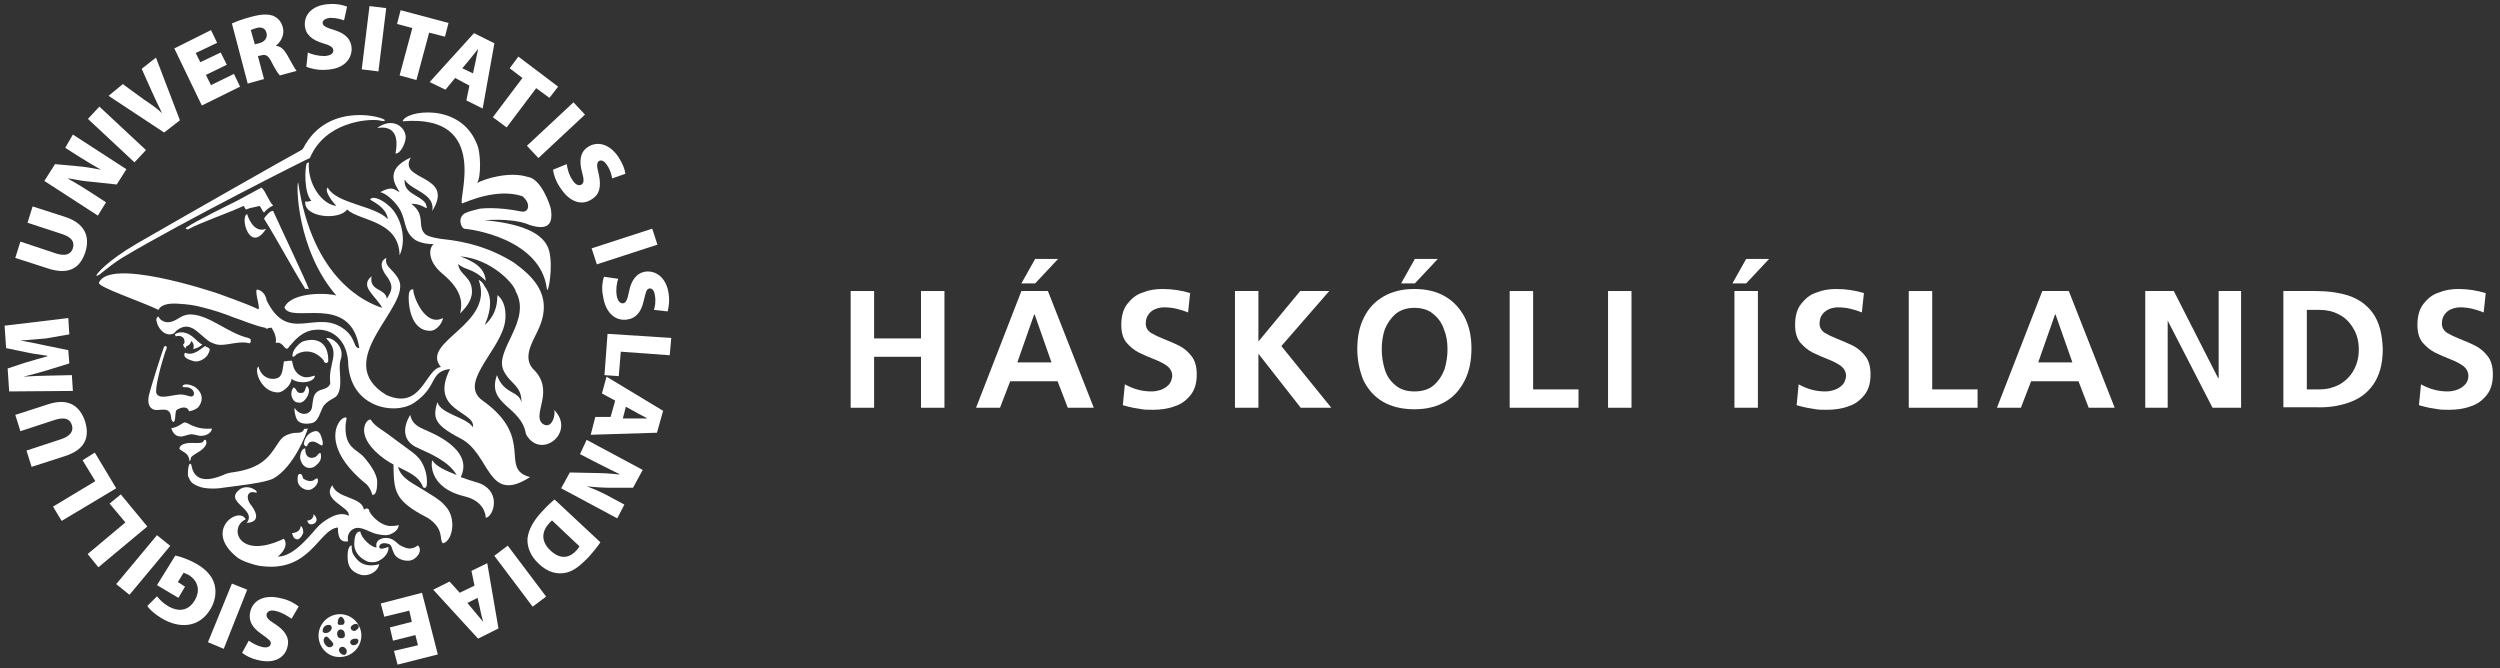 <?xml version="1.0" encoding="utf-8"?>
<!-- Generator: Adobe Illustrator 16.0.0, SVG Export Plug-In . SVG Version: 6.00 Build 0)  -->
<!DOCTYPE svg PUBLIC "-//W3C//DTD SVG 1.1//EN" "http://www.w3.org/Graphics/SVG/1.1/DTD/svg11.dtd">
<svg version="1.1" id="Layer_1" xmlns="http://www.w3.org/2000/svg" xmlns:xlink="http://www.w3.org/1999/xlink" x="0px" y="0px"
	 width="490.5px" height="131.1px" viewBox="0 0 490.5 131.1" style="enable-background:new 0 0 490.5 131.1;" xml:space="preserve"
	>
<rect x="0" y="0" width="490.5" height="131.1" fill="#333333" stroke="none"/>
<style type="text/css">
<![CDATA[
	.st0{fill:#FFFFFF;}
]]>
</style>
<g>
	<polygon class="st0" points="166.9,80 166.9,57.1 171.5,57.1 171.5,66.4 180.7,66.4 180.7,57.1 185.3,57.1 185.3,80 180.7,80 
		180.7,70 171.5,70 171.5,80 	"/>
	<path class="st0" d="M200.4,55.6l2.7-4.8h4.5l-4.5,4.8H200.4z M206.3,71.1l-3.3-9.4h-0.1l-3.3,9.4H206.3z M191.5,80l8.9-22.9h5.2
		l9,22.9h-5.1l-2-5.2h-9.3l-2,5.2H191.5z"/>
	<g>
		<path class="st0" d="M233.5,57.5l-0.4,3.8c-1.5-0.6-3-1-4.7-1c-0.5,0-1.1,0.1-1.6,0.3c-0.6,0.2-1,0.5-1.4,1
			c-0.4,0.5-0.6,1.1-0.6,1.9c0,0.8,0.4,1.4,1,1.8c0.7,0.4,1.5,0.8,2.5,1.2c1,0.4,2,0.8,3,1.3c1,0.5,1.8,1.2,2.5,2.1
			c0.7,0.9,1,2.1,1,3.6c0,1.7-0.4,3-1.2,4c-0.8,1-1.8,1.8-3.1,2.2c-1.3,0.5-2.7,0.7-4.3,0.7c-0.8,0-1.5,0-2.1-0.1
			c-0.6-0.1-1.2-0.2-1.8-0.3c-0.6-0.1-1.2-0.3-2-0.5l0.4-4.1c1.6,0.9,3.3,1.4,5.2,1.4c0.6,0,1.2-0.1,1.8-0.3c0.6-0.2,1.1-0.5,1.6-1
			c0.4-0.4,0.6-1,0.7-1.7c0-0.9-0.4-1.5-1-2c-0.7-0.5-1.5-0.9-2.5-1.3c-1-0.4-2-0.8-3-1.3c-1-0.5-1.8-1.2-2.5-2c-0.7-0.9-1-2-1-3.5
			c0-1.7,0.4-3.1,1.2-4.1c0.8-1,1.7-1.8,3-2.2c1.2-0.5,2.5-0.7,3.9-0.7C230,56.7,231.9,57,233.5,57.5"/>
	</g>
	<polygon class="st0" points="242.3,80 242.3,57.1 246.9,57.1 246.9,67 255.1,57.1 260.8,57.1 251.4,67.9 261.2,80 255.2,80 
		246.9,69.4 246.9,69.4 246.9,80 	"/>
	<g>
		<path class="st0" d="M274.9,55.6l2.7-4.8h4.5l-4.5,4.8H274.9z M266.3,68.5c0-2.4,0.4-4.4,1.3-6.2c0.9-1.8,2.1-3.1,3.8-4.1
			c1.7-1,3.7-1.5,6.1-1.5c2.4,0,4.4,0.5,6.1,1.5c1.7,1,2.9,2.4,3.8,4.1c0.9,1.8,1.3,3.8,1.3,6.1c0,2.3-0.4,4.4-1.3,6.2
			c-0.9,1.8-2.1,3.2-3.8,4.2c-1.7,1-3.7,1.5-6.1,1.5c-2.4,0-4.5-0.5-6.2-1.5c-1.7-1-2.9-2.4-3.8-4.2
			C266.8,72.9,266.3,70.8,266.3,68.5 M271.1,68.5c0,1.4,0.2,2.7,0.6,4c0.4,1.3,1.1,2.3,2.1,3.1c0.9,0.8,2.2,1.2,3.7,1.2
			c1.6,0,2.8-0.4,3.8-1.2c0.9-0.8,1.6-1.8,2.1-3.1c0.4-1.3,0.6-2.6,0.6-4c0-1.4-0.2-2.7-0.7-3.9c-0.4-1.2-1.1-2.2-2.1-3
			c-0.9-0.8-2.2-1.2-3.7-1.2c-1.5,0-2.7,0.4-3.7,1.2c-0.9,0.8-1.6,1.8-2.1,3C271.3,65.8,271.1,67.1,271.1,68.5"/>
	</g>
	<polygon class="st0" points="296.2,80 296.2,57.1 300.8,57.1 300.8,76.4 309.7,76.4 309.7,80 	"/>
	<rect x="315.5" y="57.1" class="st0" width="4.6" height="22.9"/>
	<path class="st0" d="M339.9,55.6l2.7-4.8h4.5l-4.5,4.8H339.9z M340.3,57.1h4.6V80h-4.6V57.1z"/>
	<g>
		<path class="st0" d="M365.7,57.5l-0.4,3.8c-1.5-0.6-3-1-4.7-1c-0.5,0-1.1,0.1-1.6,0.3c-0.5,0.2-1,0.5-1.4,1
			c-0.4,0.5-0.6,1.1-0.6,1.9c0,0.8,0.4,1.4,1,1.8c0.7,0.4,1.5,0.8,2.5,1.2c1,0.4,2,0.8,3,1.3c1,0.5,1.8,1.2,2.5,2.1
			c0.7,0.9,1,2.1,1,3.6c0,1.7-0.4,3-1.2,4c-0.8,1-1.8,1.8-3.1,2.2c-1.3,0.5-2.7,0.7-4.3,0.7c-0.8,0-1.5,0-2.1-0.1
			c-0.6-0.1-1.2-0.2-1.8-0.3c-0.6-0.1-1.2-0.3-2-0.5l0.4-4.1c1.6,0.9,3.3,1.4,5.2,1.4c0.6,0,1.2-0.1,1.8-0.3c0.6-0.2,1.1-0.5,1.6-1
			c0.4-0.4,0.6-1,0.7-1.7c0-0.9-0.4-1.5-1-2c-0.7-0.5-1.5-0.9-2.5-1.3c-1-0.4-2-0.8-3-1.3c-1-0.5-1.8-1.2-2.5-2c-0.7-0.9-1-2-1-3.5
			c0-1.7,0.4-3.1,1.2-4.1c0.8-1,1.7-1.8,3-2.2c1.2-0.5,2.5-0.7,3.9-0.7C362.2,56.7,364.1,57,365.7,57.5"/>
	</g>
	<polygon class="st0" points="374.5,80 374.5,57.1 379.1,57.1 379.1,76.4 388,76.4 388,80 	"/>
	<path class="st0" d="M406.6,71.1l-3.3-9.4h-0.1l-3.3,9.4H406.6z M391.8,80l8.9-22.9h5.2l9,22.9h-5.1l-2-5.2h-9.3l-2,5.2H391.8z"/>
	<polygon class="st0" points="420.9,80 420.9,57.1 426.5,57.1 435.2,74.2 435.3,74.2 435.3,57.1 439.7,57.1 439.7,80 434.1,80 
		425.3,62.9 425.3,62.9 425.3,80 	"/>
	<g>
		<path class="st0" d="M448,80V57.1h6.3c2.4,0,4.6,0.3,6.5,0.9c2,0.7,3.6,1.8,4.8,3.5c1.2,1.7,1.8,4,1.9,7c0,3-0.7,5.3-1.9,7
			c-1.2,1.7-2.8,2.8-4.8,3.5c-2,0.7-4.2,1-6.5,0.9H448z M452.6,60.7v15.7h2.6c1.3,0,2.5-0.3,3.7-0.9c1.1-0.6,2.1-1.5,2.8-2.7
			c0.7-1.2,1.1-2.6,1.1-4.2c0-1.7-0.4-3.1-1.1-4.2c-0.7-1.2-1.6-2.1-2.8-2.7c-1.1-0.6-2.4-0.9-3.7-0.9H452.6z"/>
		<path class="st0" d="M487.7,57.5l-0.4,3.8c-1.5-0.6-3-1-4.6-1c-0.5,0-1.1,0.1-1.6,0.3c-0.6,0.2-1,0.5-1.4,1
			c-0.4,0.5-0.6,1.1-0.6,1.9c0,0.8,0.4,1.4,1,1.8c0.7,0.4,1.5,0.8,2.5,1.2c1,0.4,2,0.8,3,1.3c1,0.5,1.8,1.2,2.5,2.1
			c0.7,0.9,1,2.1,1,3.6c0,1.7-0.4,3-1.2,4c-0.8,1-1.8,1.8-3.1,2.2c-1.3,0.5-2.7,0.7-4.3,0.7c-0.8,0-1.5,0-2.1-0.1
			c-0.6-0.1-1.2-0.2-1.8-0.3c-0.6-0.1-1.2-0.3-2-0.5l0.4-4.1c1.6,0.9,3.3,1.4,5.2,1.4c0.6,0,1.2-0.1,1.8-0.3c0.6-0.2,1.1-0.5,1.6-1
			c0.4-0.4,0.7-1,0.7-1.7c0-0.9-0.4-1.5-1-2c-0.7-0.5-1.5-0.9-2.5-1.3c-1-0.4-2-0.8-3-1.3c-1-0.5-1.8-1.2-2.5-2c-0.7-0.9-1-2-1-3.5
			c0-1.7,0.4-3.1,1.2-4.1c0.8-1,1.7-1.8,3-2.2c1.2-0.5,2.5-0.7,3.9-0.7C484.2,56.7,486,57,487.7,57.5"/>
	</g>
</g>
<g>
	<path class="st0" d="M53.6,41.4c0.6,1.4,6.2,13.2,7,15.3c-0.2,0-0.6-0.1-0.7,0c-2.8-4.5-5.3-9.3-8.1-13.8
		C52,42.5,53.1,41.2,53.6,41.4"/>
	<path class="st0" d="M81.1,56.8c-0.2,0.9,2.2,7.5,5.8,5.6c0,0.7-1.1,2.5-2.5,2.5c-4.2,0-4.3-6.1-4.2-7
		C80.2,57.4,80.5,56.6,81.1,56.8"/>
	<path class="st0" d="M63.5,70.7c-1.5-1.8-3.5-2.2-5.3-1.2C58,69.7,57.8,70,57.4,70c-0.2-1.2,1.2-2.6,2-3c2.7-0.9,5.1,0.1,5,3.9
		C64.2,71.4,63.6,71.3,63.5,70.7"/>
	<path class="st0" d="M39.7,67.6c-0.4,0.4-1,0.7-1.8,0.9c0.1-0.3,0.3-1.1-0.4-1.6c-0.1,0.7-0.6,0.9-1,1.1c-0.1,0.2,0,0.3,0,0.4
		c-0.4-0.3-0.4-0.3-0.6-0.8c0.2-0.1,0.3-0.3,0.3-0.5c0.1-1-0.9-1.4-1.7-1.1c0-0.1-0.2-0.3-0.2-0.4c0.5-0.4,1.4-0.5,2-0.3
		C37.8,65.6,38.7,67.2,39.7,67.6"/>
	<path class="st0" d="M41,68.3c0.2,0.3,0.2,0.3,0.1,0.5c0,0.2-0.3,0.7-0.4,0.9c-0.6,0.8-1.8,1.5-2.9,1.1c-0.6-0.2-2.1-0.6-1.5-1.6
		c1.6,0.7,2.9-0.6,3.9-1.3C40.6,68.1,40.8,68.2,41,68.3"/>
	<path class="st0" d="M61.8,73.7c-0.2,1.6-3.6,1.6-4.6,0.6c0,0.5-0.3,0.9-0.5,1.3c-0.4,0.5-1.3,1.4-2.2,1.4
		c-3.4-0.1-4.7-4.5-3.8-5.1c0.7,2.6,3,2.7,3.9,2.2c0.9-0.5,0.9-2.1,1.1-3.2c0.5,0,1.1-0.2,1.6-0.1c0.1,0.4,0.2,1.1,0.4,1.5
		c0.3,0.7,1,1.5,2.1,1.7C60.8,74.1,61.1,73.8,61.8,73.7"/>
	<path class="st0" d="M57.6,76c0.7,0.3,0.5,1.2,1.5,1.1c0.8,0,0.7-0.8,1.1-1.4c1.1,0.9-0.2,3.2-1.3,3.3c-0.2,0-0.7,0-1-0.2
		C57.2,78.3,56.8,77,57.6,76"/>
	<path class="st0" d="M68,82c0,0.4-0.2,0.9-0.2,1.5c-0.2,4.5,2.3,4.6,3.7,6.3c0.6,0.7,2.5,3,2.5,4.7c0,0.7,0,2.6-0.9,2.6
		c-0.2,0,0-0.7-1.1-2C61.8,86.9,67,81.1,68,82"/>
	<path class="st0" d="M63.2,87.4c-0.5,0-1.4-1.2-2.5-0.6c-0.3,0.2-0.3,0.6-0.6,0.8c-0.3,0-0.3-0.3-0.5-0.4c0.1-1.3,1-2.4,2.2-2.6
		c1-0.2,1.3,1.2,1.5,2C63.3,86.9,63.4,87.3,63.2,87.4"/>
	<path class="st0" d="M59.9,88c-0.1,2.3,1.8,2,2.3,1.4c0.3-0.4,0.5-0.6,0.7-0.5c0.4,1.5-0.6,2.1-1,2.5c-0.5,0.5-2.4,1-3-1.4
		C58.8,89.2,59.2,87.9,59.9,88"/>
	<path class="st0" d="M59.5,93.9c0.6,0.4,1.2,0.6,1.9,0.4c0.3-0.1,0.5-0.5,0.9-0.4c0.4,0.9-0.7,2-1.5,2.2c-1.1,0.2-2.3-0.7-2.4-1.7
		c0-0.4-0.1-1.4,0.4-1.4C59.3,92.9,59.3,93.5,59.5,93.9"/>
	<path class="st0" d="M87.3,99.2c-0.9-1.2-3.7-2.7-5.1-3.6c-1.8-1.1-3.6-2-4.1-4c2.1,1.1,4.1,1.8,4.9,4c1.2,0.8,0.7-2.5,0.5-3.1
		c-0.6-2-1.4-2.9-2.9-4c-1-0.7-5.2-3.9-5.9-4.3c-1.7-1.1-1.9-1.9-2-1.9c-1.1,0-3.2,3.5,2.8,7.8c0.6,0.4,1.2,0.8,1.8,1.1
		c0,0-0.1,0-0.1,0c0.1,5.2,0.1,7,6.7,10.4c3.4,2.2,2.2,4.3,3,5C88.8,106.2,89.7,101.6,87.3,99.2"/>
	<path class="st0" d="M50.3,96.7c-1.6-0.6-2.2,0.7-1.2,2.2c0.6,0.7,2.6,3.5-0.7,3.7c2.2-2.8-4.9-4.1-1.2-6.7
		c1.1-0.6,2.2-0.2,2.6,0.1C50.1,96.1,50.5,96.4,50.3,96.7"/>
	<path class="st0" d="M72.3,99.9c0.2,0.1,0.1,0.4,0.2,0.5c0.6,1.1,2.3,2.7,4,2.8c0.5,0,1.3,0,1.7-0.2c0.1,1-1.2,1.7-1.8,1.9
		c-0.6,0.2-1.3,0.1-2.4-0.1c-1.5-0.3-3.3-1.8-4.7-1c-0.5,0.3-1.3,1-1,2.4c-2,0.4-2-1.8-2-2.7c-3.8,0.3-5.4,9.1-15.5,7.5
		c-1.1-0.2-3.3-0.9-4.2-1.6c-6.9-5.4,0.4-10.2,1.6-7.5c-3.4,1.5-1.5,8.1,7.5,3.8c0.9,1.3-0.2,2.7-1.2,3.5c3.4,0.1,7.1-5.2,8.1-6.1
		c1.2-1.1,3.9-3,5.8-1.9c0.5-1.7-5.4-3-3.2-6c0.9,2.7,5.8,2.2,6.2,4.8C71.8,99.7,72.1,99.7,72.3,99.9"/>
	<path class="st0" d="M61.5,100.9c0.3,0.2,0.5,0.5,0.6,0.9c0.2,1.1-1.7,1.6-1.8,0.3C61,102.2,61.6,101.5,61.5,100.9"/>
	<path class="st0" d="M70.7,104.3c0.2,1.4,2.3,3.2,3.2,3.1c-0.4-1.2,0.8-2.1,2.4-1.8c1.1,0.2,1.6,1.1,2.4,1.5c1,0.5,2,0.9,3.3-0.1
		c1.1,1.1-0.4,2.9-1.7,3c-1.2,0.1-2.3-0.4-2.8-1.1c-0.5-0.7-0.5-1.4-0.9-2c-0.6-0.4-2.1-0.6-2.2,0.4c0.1,0.7,1.2,0.2,1.8,0
		c0.2,1.4-1.5,3-3,3c-0.3,0-0.7,0-1-0.1c-1.3-0.5-2.6-1.6-2.7-3.3C69.5,105.7,69.7,104.2,70.7,104.3"/>
	<path class="st0" d="M59,103.2c0.4,0.2,0.5,0.9,0.5,1.2c0,0.4-0.6,1.3-1,1.4c-0.7,0.1-1-0.4-1.2-1.2
		C58.3,104.5,58.9,104.1,59,103.2"/>
	<path class="st0" d="M69,107c0,0.7,0,1.3,0.4,1.9c0.7,1.1,1.9,2.6,5,1.8c-0.3,1.6-2.2,2.4-3.5,2.1c-2.7-0.7-2.7-2.7-2.7-3.7
		C68.2,108.4,68.3,107.1,69,107"/>
	<path class="st0" d="M52.2,44.9C49,49.9,47,42.5,48.5,42C48.5,42.1,49.6,45.9,52.2,44.9"/>
	<path class="st0" d="M34,82.8c0.6-0.1,0.2-2,0.7-2.4c0.7-0.4,2-0.9,2.4,0.3c0.7-0.1,1.5-0.5,1.8-0.8c1.8-2.3-0.5-4-0.9-4.1
		c-0.5-0.3-2-0.7-2.2,0c0.2,0.3,0.7,0.1,1.1,0.2c0.4,0.1,0.9,0.4,1,0.7c0.3,0.4,0.2,1.1-0.4,1.1c-0.3,0-1.2-0.4-2-0.4
		c-1.6,0-4.2,1.1-4.8-0.2c-0.4-0.9,1-6,1.7-8.1c0.1-0.3,0.6-1.1,0.1-1.2c0,0,0,0-0.1,0c-0.1,0-0.1,0.1-0.2,0.1c-0.4,1-2.7,8.3-3,9.6
		c-0.2,1-0.1,1.9,0.4,2.4c0.5,0.5,1.1,0.5,1.8,0.4c1.2-0.1,1.8,0,2.1,1C33.6,81.7,33.5,82.5,34,82.8"/>
	<path class="st0" d="M59.7,84.1c-0.4,1.1-1.3,0.7-2.4,0.9c-1.1,0.3-1.8,0.6-2.5,1.6c-1.5,2.1-2.6,4.9-8.1,5.9
		c-1.1,0.2-1.9,0.2-2.9,0.7c-6.2,2.6-6.1-1.9-6.3-2.1c-0.6-0.7-0.7,2-0.6,2.3c0.4,0.9,0.5,1.4,2,2c1.3,0.6,3.8,0.5,4.8,0.3
		c3.8-0.5,8.3-1,9.9-1.8c4-2.2,6.6-8.9,6.8-9.9C60.1,84.2,59.9,84.2,59.7,84.1"/>
	<path class="st0" d="M37.5,89.7c0.7-0.8,2.6-1.3,3-2.7c0-0.1,0-0.7-0.2-0.7c-0.3-0.1-0.3,0.3-0.6,0.5c-0.6,0.2-1.3,0.1-2.1,0.1
		c-1.2,0-2.4,0.3-2.4,1.2c0.8,0.7,1.8,0.7,2,2.4C37.4,90.4,37.4,90,37.5,89.7"/>
	<path class="st0" d="M37.5,85.2c0.8,0,1.5,0.4,2.1,0.3c0.5,0,1.8-0.3,2-1.4c-1.6,0.1-2.7-0.1-3.9-0.6c-0.5-0.2-1.1-0.7-1.6-0.6
		c-0.6,0.3-1.4,1-2.5,1.1c0.2,0.7,0.7,1.5,1.5,1.6C35.8,85.8,36.6,85.3,37.5,85.2"/>
	<path class="st0" d="M53.6,40.3c-0.9-0.8-1.4-2.7-2.3-3.5c-0.5,0.3-4.5,2.4-5,2.7c-1,0.5-8.2,4-9.8,5.2c-0.2,0.2,0.2,0.3,0.4,0.3
		c2.3-1.3,7.9-3.2,10.9-4.6c0.1,0,0.3,0.7,0.5,0.7c0.9-0.4,1.6-0.4,2.6-0.7c0.4,0.3,0.5,1,0.9,1.3C52.5,40.9,52.9,40.7,53.6,40.3"/>
	<path class="st0" d="M77.6,30.1c0.8,0.2,1.9-1.7,2-3.1c0-2.1-2.5-4.1-5.6-1.9C74.1,25.2,78.8,23.8,77.6,30.1"/>
	<path class="st0" d="M78.4,50.1c1.6-3.5,0-8.1-2.2-9.8c-0.6-0.6-2.8-2.1-3.6-1.2c0.1,0.3,3.2,1.4,3.5,3.9c-2.6-2.7-10.1-3-11.8-6.2
		c-0.6,0.5,0.3,2.1,1.7,3.6c-2.9-0.3-5.7-4.4-5.4-8.5c-0.1-0.1-0.2,0.1-0.4,0.1c-0.4,0.9-0.6,5.8,0.9,7.4c-0.4,0-0.5,0.3-1.2,0.1
		c-0.4,3.2,6.7,3.8,8.2,1.6C70.5,43.4,78.3,43.2,78.4,50.1"/>
	<path class="st0" d="M24.1,50.5c11.7-7,36.3-19.4,36.7-19.5c3-7.1,11.3-7.7,13.5-7.4c0.5,0.1,1.2,0.3,1.2,0
		c0-0.6-10.5-3.6-15.5,4.6c-0.3,0.4-0.4,0.9-0.8,1.2c-3.5,1.9-22.5,12.7-32.2,18.3c-6.2,3.6-8.2,6.2-8.1,6.4c0.5,0,0.8-0.4,1.2-0.7
		C21.1,52.6,22.6,51.4,24.1,50.5"/>
	<path class="st0" d="M33.9,65.5c0.3-0.1,0.5-0.4,0.7-0.6c2.2-1.8,3.7-0.2,5,0.9c1.1,0.9,1.2,1.2,2.6,1.7c1.8,0.6,4.4-0.7,6.5-0.2
		c0.2,0.1,0.5,0.1,0.5-0.5c0-0.2,0-0.3-0.5-0.5c-3.9-0.9-7.5-4.4-11.1-4.6c-1.7-0.1-2.4,0.8-3.6,1.3c-0.8,0.3-1.7,0.4-2.6-0.4
		c-0.1-0.1-0.2-0.3-0.3-0.5c-0.5,0.2-0.5,0.7-0.3,1.2C30.9,64,32.1,66.1,33.9,65.5"/>
	<path class="st0" d="M108.7,80.4c0.4,0.8-0.4,4.1-2.3,2.7c-2.1-1.9,2.7-6.5-1.9-10.8c-2.2-2.6,0.6-6.1,1.4-8.3
		c2.6-6.4-1.7-10-5.1-12.5c-4.7-2.9-9.2-4.1-14-4.6c-0.1,0-2.5-0.3-3.3-0.9c-1.8-1.5,0.2-3.8-2.8-6c2.7-0.1,3.5,2,2.8-0.1
		c-1.2-1.7-4.4-1.9-4.1-4.7c1,2.1,6.1,2.7,5.4,6.2c4.6-7.3-6.9-5.8-4.2-10.5c-5.6,2.5-2.7,5.8-2.2,6.8c-1.1-0.5-1.4-1.3-3.8,0
		c1,0.2,2.6,1.5,3.6,3c1.5,2.1,0.9,4.4,2.9,6.1c0.8,0.7,2.3,1.1,4,1.1c-0.9,0.6-1.4,3.2,1.7,5.8c4.5,3.7,3.7,6.4,3.5,7.8
		c0.8-0.9,2.3-2.3,2.3-4.3c0-3-2.5-3.2-2.7-5.4c1.4,1.3,2.8,0.7,5.4,3.3c-0.2-2.8-2.7-3.9-5-4.8c6.1,0.5,10.6,5.4,10.9,6.9
		c3.2,5.8-4.3,11.5-2.4,15.5c1.3,2.7,3.6,2.9,3.5,6.3c-0.4-2.4-3.4-1.5-4.8-5.4c-2.1,5.9,4.8,6,5.7,11.6
		C106.1,90.4,113.1,84.8,108.7,80.4"/>
	<path class="st0" d="M66.8,70.7c1.1-2.9-2.1-4.8-2.8-4.3c3,2.9,0.3,4.8,0.8,8.8c-0.4,1.3-1.8,1-2.6,1.7c-0.8,0.6-0.8,1.8-1,3.1
		c-0.4,1.6-2.5,1.6-3.4,0c-0.1,0.6,0.1,1.5,0.4,2.2c0.4,0.9,1.7,1.1,3,0.8c1.3-0.3,1.6-2.2,2.3-3.4c1.3-1.5,2.3-1.3,2.8-2.3
		C67.3,75.4,66.3,72.4,66.8,70.7"/>
	<path class="st0" d="M94.7,78.6c-4.7-3.3,2.7-9.2,4.2-14.6c0.5-1.7,0.5-4.7-1.3-6.1c-0.1,1.1,0.1,3.5-2.5,5.9
		c1.5-3.5,1.3-5.9,0-7.6c-0.3-0.6-0.6-1-1.2-1.3c3.3,8.8-11.6,12.1-7.4,17.1c-3.1,0.4-3.7,8.6-10.7,5.5c-11.2-6.8,5.2-17.5,2.4-22.7
		c-1.1-2.1-2.8-2.4-2.4-4.2c-0.4,0.2-2,1,0.3,3.9c1.1,1.7,0.8,2.5-0.2,4.1c-0.3-2.1-3.5-1.4-3-4.4c-2.4,2,0.7,3.7,2.1,6.2
		c-3.2-1-13.7-5.6-16.5-24.6C58.1,36,58.2,49,66,58c-1.2-0.5-8.7-0.9-10.2,2.3c1.3,3.4,13-3,14.7,8c-1.2,0-0.6-1.7-2.7-3.5
		c-5.6-4.6-11.2,3-15.5-5.9c-0.3-1.8-1.7-2.1-1.9-2.1c-0.5,0.7,1,4.3,0.1,3.8c-1.8-0.9-6.9-2.7-7.7-3c-1.5-0.5-21.4-7.1-23.4-2.1
		c0,0.9,8.2,3.6,11.7,5.3c0.6-1.3,2.7-1.3,4-1.2c1.8,0.1,3.2,0.3,4.6,0.7c2.1,0.5,4.2,1.2,6.2,2C48,63,50,63.9,52,64.3
		c0.2,0.1,0.2,0.2,0.4,0.2c0.3-0.2,0.6-0.2,0.9-0.2c0.5,0.9,1,1.8,0.8,3c1.2-0.4,1.7,1.1,2.1,1.1c0.4,0.1,0.5-0.5,0.9-0.8
		c0.4-0.4,2.1-2.8,4.9-2.9c2.2-0.2,5.8,1,6.3,6.1c0.1,9.2,9.2,10.8,13,8.2c4.7-3.2,2.9-6.1,7-6.6c-4.2,8.3,5,8.2,4.5,11.4
		c-1.6-2.1-6.2-2.5-7-4.9c-0.8,2.9-0.9,4.3,4.5,7.1c6,3,5.2,13.1,13.7,7.6C97.8,92,105.1,86,94.7,78.6"/>
	<path class="st0" d="M62.5,124.7c0-2.3,1.9-4.2,4.2-4.2c2.3,0,4.2,1.9,4.2,4.2c0,2.3-1.9,4.2-4.2,4.2
		C64.4,129,62.5,127.1,62.5,124.7 M69.8,122.4c-0.4,0-1,0.4-1,0.8c0,0.3,0.4,0.6,0.7,0.6c0.3,0,0.9-0.5,0.9-0.8
		C70.4,122.7,70.2,122.4,69.8,122.4 M66.9,121c-0.3,0-0.6,0.5-0.6,0.8c0,0.4-0.3,0.9,0.7,0.8c0.6,0,0.6-0.4,0.6-0.7
		C67.6,121.6,67.2,121,66.9,121 M64.9,122.7c-0.2-0.1-0.3-0.1-0.4-0.1c-0.7,0-1.2,0.5-1.2,1.2c0,0.3,0.3,0.4,0.6,0.4
		c0.6,0,1.2-0.5,1.2-1.1C65,122.9,65,122.8,64.9,122.7 M69.8,125.3c-0.5,0-1.1,0.2-1.1,0.7c0,0.3,0.3,0.6,0.6,0.6c0.5,0,1-0.3,1-0.8
		C70.4,125.5,70.1,125.3,69.8,125.3 M66.2,124.7c0.1,0.4,0.4,0.6,1,0.5c0.6-0.2,0.5-0.6,0.4-1.1c-0.1-0.4-0.4-0.6-0.8-0.6
		C66.3,123.5,66,124.2,66.2,124.7 M64.5,125.2c-0.2-0.2-0.3-0.3-0.5-0.3c-0.3,0-0.5,0.4-0.5,0.7c0,0.7,0.6,1.4,1.2,1.4
		c0.3,0,0.7-0.3,0.7-0.6C65.3,125.9,64.8,125.6,64.5,125.2 M68,127.5c-0.2-0.3-0.4-0.6-0.8-0.6c-0.4,0-0.7,0.3-0.7,0.6
		c0,0.5,0.5,1,1.1,1C68,128.4,68.1,127.8,68,127.5"/>
	<path class="st0" d="M58.6,119c-0.6-0.5-1.9-1.3-3.4-1.6c-3.5-0.9-5.6,0.5-6.1,2.6c-0.4,1.7,0.3,3.1,2.2,4.4c1.4,1,2,1.4,1.8,2
		c-0.1,0.5-0.8,0.8-1.8,0.5c-1.2-0.3-2-0.9-2.5-1.2l-1.3,2.4c0.7,0.5,1.7,1.1,3.1,1.4c3.1,0.8,5.3-0.4,5.8-2.6
		c0.5-1.8-0.6-3.3-2.5-4.5c-1.3-0.8-1.7-1.3-1.6-1.9c0.2-0.6,0.8-0.9,1.9-0.6c1.2,0.3,2.3,1,3,1.5L58.6,119z"/>
	<polygon class="st0" points="43.9,127.3 48.5,115.7 45.5,114.5 40.8,126 	"/>
	<path class="st0" d="M30.8,114.8l4.2,2.5l1.3-2.2l-1.4-0.9l1.1-1.8c0.2,0,0.6,0.2,1,0.4c1.8,1.1,2.4,3,1.2,5
		c-1.3,2.2-3.3,2.2-5.1,1.2c-1.2-0.7-1.8-1.4-2.3-2l-1.9,1.9c0.4,0.6,1.3,1.5,2.8,2.4c3.5,2.1,7.4,1.9,9.6-1.8
		c0.9-1.5,1.2-3.2,0.8-4.8c-0.4-1.5-1.5-2.9-3.6-4.1c-1.4-0.8-3.1-1.4-4.1-1.6L30.8,114.8z"/>
	<polygon class="st0" points="25.4,116.7 33.4,107.1 30.8,105 22.8,114.6 	"/>
	<polygon class="st0" points="28.9,103.3 23.7,97 21.5,98.8 24.6,102.5 17.2,108.7 19.3,111.3 	"/>
	<polygon class="st0" points="22.8,95.8 18.6,88.8 16.2,90.3 18.7,94.4 10.4,99.4 12.1,102.2 	"/>
	<path class="st0" d="M6.2,91.6l6.5-2.1c3.8-1.2,5-3.5,4-6.8c-1.1-3.3-3.5-4.6-7.2-3.4l-6.5,2.1l1,3.2l6.7-2.2c1.9-0.6,3-0.3,3.4,1
		c0.4,1.3-0.4,2.2-2.2,2.8l-6.7,2.2L6.2,91.6z"/>
	<path class="st0" d="M13.6,65.6l-0.2-3.2L0.9,63.9l0.3,4.4L4.6,69c1.3,0.3,3.1,0.6,4.7,0.8l0,0.1c-1.5,0.4-3.1,0.9-4.5,1.3
		l-3.3,1.1l0.3,4.5l12.5-0.1l-0.2-3.1l-4.5,0.1c-1.4,0-3.3,0.1-5,0.2v0c1.7-0.4,3.5-0.9,4.8-1.3l4.2-1.3l-0.2-2.6l-4.4-0.9
		c-1.4-0.3-3.3-0.7-5-1l0,0c1.9-0.1,3.6-0.3,5-0.4L13.6,65.6z"/>
	<path class="st0" d="M3,50.6l6.5,2.1c3.8,1.2,6.1,0.1,7.2-3.1c1.1-3.3-0.2-5.8-3.8-7l-6.5-2.1l-1,3.2l6.7,2.2
		c1.9,0.6,2.6,1.5,2.2,2.8c-0.4,1.3-1.6,1.6-3.4,1L4,47.4L3,50.6z"/>
	<path class="st0" d="M20.8,39.7L18.2,38c-1.7-1.1-3.3-2.1-4.8-2.9l0-0.1c1.6,0.3,3.4,0.6,4.9,0.7l4.6,0.5l1.9-3l-10.5-6.8L12.8,29
		l2.5,1.6c1.6,1,3.1,1.9,4.5,2.7l0,0c-1.5-0.3-3.3-0.6-4.7-0.7l-4.3-0.4l-2.1,3.3l10.5,6.8L20.8,39.7z"/>
	
		<rect x="16.8" y="24.7" transform="matrix(-0.731 -0.682 0.682 -0.731 21.821 61.366)" class="st0" width="12.5" height="3.3"/>
	<path class="st0" d="M35.3,23.6l-4.7-12.3l-2.8,2.2l2.1,4.7c0.6,1.3,1.2,2.6,1.9,4l0,0c-1.2-1.1-2.4-1.9-3.6-2.7l-4.1-3l-2.8,2.3
		l10.9,7.2L35.3,23.6z"/>
	<polygon class="st0" points="43.3,10.3 39.3,12.2 38.4,10.4 42.6,8.4 41.4,5.9 34.2,9.5 39.6,20.7 47.1,17 45.9,14.5 41.4,16.7 
		40.4,14.7 44.5,12.7 	"/>
	<path class="st0" d="M49.2,5.9c0.2-0.1,0.5-0.2,1.1-0.4c1.1-0.3,1.8,0.1,2,1c0.2,0.9-0.3,1.7-1.5,2L50,8.7L49.2,5.9z M48.6,16.4
		l3.2-0.9L50.6,11l0.5-0.1c1-0.3,1.5-0.1,2.2,1.3c0.7,1.4,1.3,2.3,1.6,2.6l3.3-0.9c-0.4-0.4-1.2-2-1.9-3.2c-0.6-1-1.2-1.6-2.1-1.7
		l0-0.1c0.8-0.6,1.7-2,1.3-3.5c-0.3-1.2-1-1.9-1.9-2.3c-1.1-0.4-2.5-0.3-4.3,0.2c-1.6,0.4-2.9,0.9-3.8,1.3L48.6,16.4z"/>
	<path class="st0" d="M60.1,13.1c0.7,0.3,2.2,0.7,3.7,0.6c3.6-0.1,5.2-2,5.2-4.2c-0.1-1.7-1.1-2.9-3.4-3.6c-1.6-0.5-2.3-0.8-2.3-1.4
		c0-0.5,0.5-0.9,1.5-1c1.2,0,2.2,0.3,2.7,0.5l0.6-2.7c-0.8-0.3-1.9-0.6-3.4-0.5c-3.2,0.1-5,1.9-4.9,4.1c0.1,1.9,1.5,3,3.6,3.6
		c1.4,0.4,2,0.8,2,1.4c0,0.6-0.5,1-1.7,1.1c-1.2,0-2.5-0.3-3.3-0.7L60.1,13.1z"/>
	<rect x="67.2" y="6" transform="matrix(0.122 -0.993 0.993 0.122 56.815 79.605)" class="st0" width="12.5" height="3.3"/>
	<polygon class="st0" points="78.4,14.8 81.7,15.7 84.2,6.4 87.3,7.2 88,4.5 78.6,2 77.9,4.7 80.9,5.5 	"/>
	<path class="st0" d="M90.7,13.4l1.5-1.8c0.5-0.6,1.1-1.4,1.6-2l0,0c-0.1,0.7-0.4,1.8-0.5,2.5l-0.5,2.3L90.7,13.4z M92.1,16.8
		l-0.6,2.9l3.2,1.6L97,8.5l-4-2l-8.7,9.6l3.1,1.5l1.9-2.3L92.1,16.8z"/>
	<polygon class="st0" points="96.7,23 99.4,25 105.2,17.3 107.8,19.2 109.5,17 101.7,11.1 100,13.4 102.5,15.3 	"/>
	<rect x="102.9" y="23.9" transform="matrix(0.731 -0.682 0.682 0.731 11.861 81.306)" class="st0" width="12.5" height="3.3"/>
	<path class="st0" d="M108.5,33.3c0.1,0.8,0.5,2.2,1.4,3.5c2,3.1,4.4,3.5,6.2,2.3c1.5-0.9,1.9-2.4,1.4-4.8c-0.4-1.6-0.5-2.3,0-2.7
		c0.5-0.3,1.1,0,1.6,0.8c0.7,1,0.9,2,1,2.6l2.6-0.9c-0.1-0.9-0.5-1.9-1.3-3.2c-1.7-2.6-4.1-3.3-6-2.1c-1.6,1-1.8,2.8-1.2,5
		c0.4,1.4,0.4,2.1-0.1,2.4c-0.5,0.3-1.2,0.1-1.8-0.9c-0.7-1-1-2.3-1.1-3.1L108.5,33.3z"/>
	<rect x="116.3" y="46.7" transform="matrix(0.951 -0.309 0.309 0.951 -8.952 40.25)" class="st0" width="12.5" height="3.3"/>
	<path class="st0" d="M118.5,54.3c-0.3,0.8-0.5,2.3-0.2,3.7c0.5,3.6,2.6,5,4.7,4.7c1.7-0.2,2.8-1.4,3.3-3.7c0.4-1.6,0.5-2.3,1.1-2.4
		c0.5-0.1,1,0.4,1.1,1.4c0.2,1.2,0,2.2-0.2,2.8l2.7,0.3c0.2-0.9,0.4-2,0.2-3.4c-0.4-3.1-2.4-4.7-4.6-4.4c-1.8,0.3-2.8,1.8-3.2,4
		c-0.3,1.5-0.6,2.1-1.1,2.2c-0.6,0.1-1.1-0.4-1.3-1.5c-0.2-1.2,0-2.5,0.3-3.3L118.5,54.3z"/>
	<polygon class="st0" points="119.2,65.5 118.6,73.6 121.4,73.8 121.8,69 131.4,69.7 131.7,66.3 	"/>
	<path class="st0" d="M122.8,79.8l2,1.1c0.6,0.4,1.6,0.8,2.2,1.2l0,0c-0.8,0-1.8,0-2.5,0l-2.3,0L122.8,79.8z M119.8,81.8l-3,0
		l-0.9,3.5l13-0.4l1.2-4.3l-11.1-6.7l-0.9,3.3l2.6,1.4L119.8,81.8z"/>
	<path class="st0" d="M113.8,89.1l2.7,1.4c1.8,0.9,3.5,1.8,5,2.5l0,0.1c-1.6-0.2-3.5-0.3-5-0.3l-4.7-0.1l-1.7,3.1l11,5.9l1.4-2.7
		l-2.6-1.4c-1.6-0.9-3.2-1.6-4.8-2.2l0,0c1.6,0.2,3.4,0.3,4.8,0.3l4.3,0l1.9-3.5l-11-5.9L113.8,89.1z"/>
	<path class="st0" d="M113.7,107.2c-0.1,0.2-0.3,0.4-0.6,0.8c-1.4,1.5-3.1,1.8-5,0.1c-2.1-1.9-1.8-3.9-0.3-5.5
		c0.2-0.2,0.4-0.4,0.5-0.5L113.7,107.2z M108.8,98c-0.5,0.4-1.3,1.1-2.4,2.3c-1.7,1.8-2.7,3.6-2.9,5.3c-0.1,1.5,0.4,3.4,2.3,5.1
		c1.7,1.6,3.5,2,5.1,1.7c1.5-0.3,2.7-1.2,4.4-2.9c1-1.1,1.9-2.2,2.5-3.1L108.8,98z"/>
	
		<rect x="95.8" y="111.3" transform="matrix(0.602 0.799 -0.799 0.602 130.876 -36.49)" class="st0" width="12.5" height="3.3"/>
	<path class="st0" d="M93.7,117.3l0.5,2.2c0.1,0.7,0.4,1.7,0.6,2.5l0,0c-0.5-0.6-1.2-1.4-1.6-1.9l-1.5-1.8L93.7,117.3z M90.2,116.3
		l-2-2.2l-3.2,1.6l8.8,9.6l4-2l-2.2-12.8l-3.1,1.5l0.6,2.9L90.2,116.3z"/>
	<polygon class="st0" points="77.1,125.7 81.5,124.6 82,126.6 77.3,127.7 78,130.4 85.9,128.4 82.8,116.3 74.7,118.4 75.4,121 
		80.3,119.8 80.8,122 76.5,123.1 	"/>
	<path class="st0" d="M93.6,35.9c1.7-0.9,6.4-2.3,9.9-1.2c2.7,0.3,4.5,5.7,4.6,6.4c0.3,2.2,0,4.3-4,3.1c-0.5-0.1-2.3-1.4-9.1-1
		c13.3,1.2,12.7,6.1,13,7.5c0.3,3-0.5,7.1-0.7,6c-1.2-10-15.3-11.8-16.1-11.8c-0.8-0.1-1.5-2.3,0.1-3.1c0.6-0.3,1.8-0.6,2.6-0.8
		c0.3-0.1,3.5-0.5,8.4,0.5c1.4,0.3,2-1.5,0.2-3c-5.1-1.7-11.1,1.2-11.8,1.4c-1.1-0.2,5.8-17.6-11.7-16.1c0.5-2.1,11.2-3.8,14.5,4.3
		C94.4,29.8,94.4,34.9,93.6,35.9"/>
	<path class="st0" d="M94.3,94.9c-0.4-0.2-2.1-0.6-3.9-1.3c2.7-5.5-6-8.8-7.1-9.3c-1.1-0.5-2.5-1.1-2.8-2.9
		c-1.5,2.4-1.6,5.2,1.5,6.5c2.6,1.2,6,2.6,7.6,5.3c-2-0.8-4.1-1.7-4.8-2.9c-0.1,0-1.1,5.3,6.4,7.1c3.7,0.9,4.1,3.5,4.1,4.2
		C96.8,101.4,98.4,96.7,94.3,94.9"/>
</g>
</svg>
